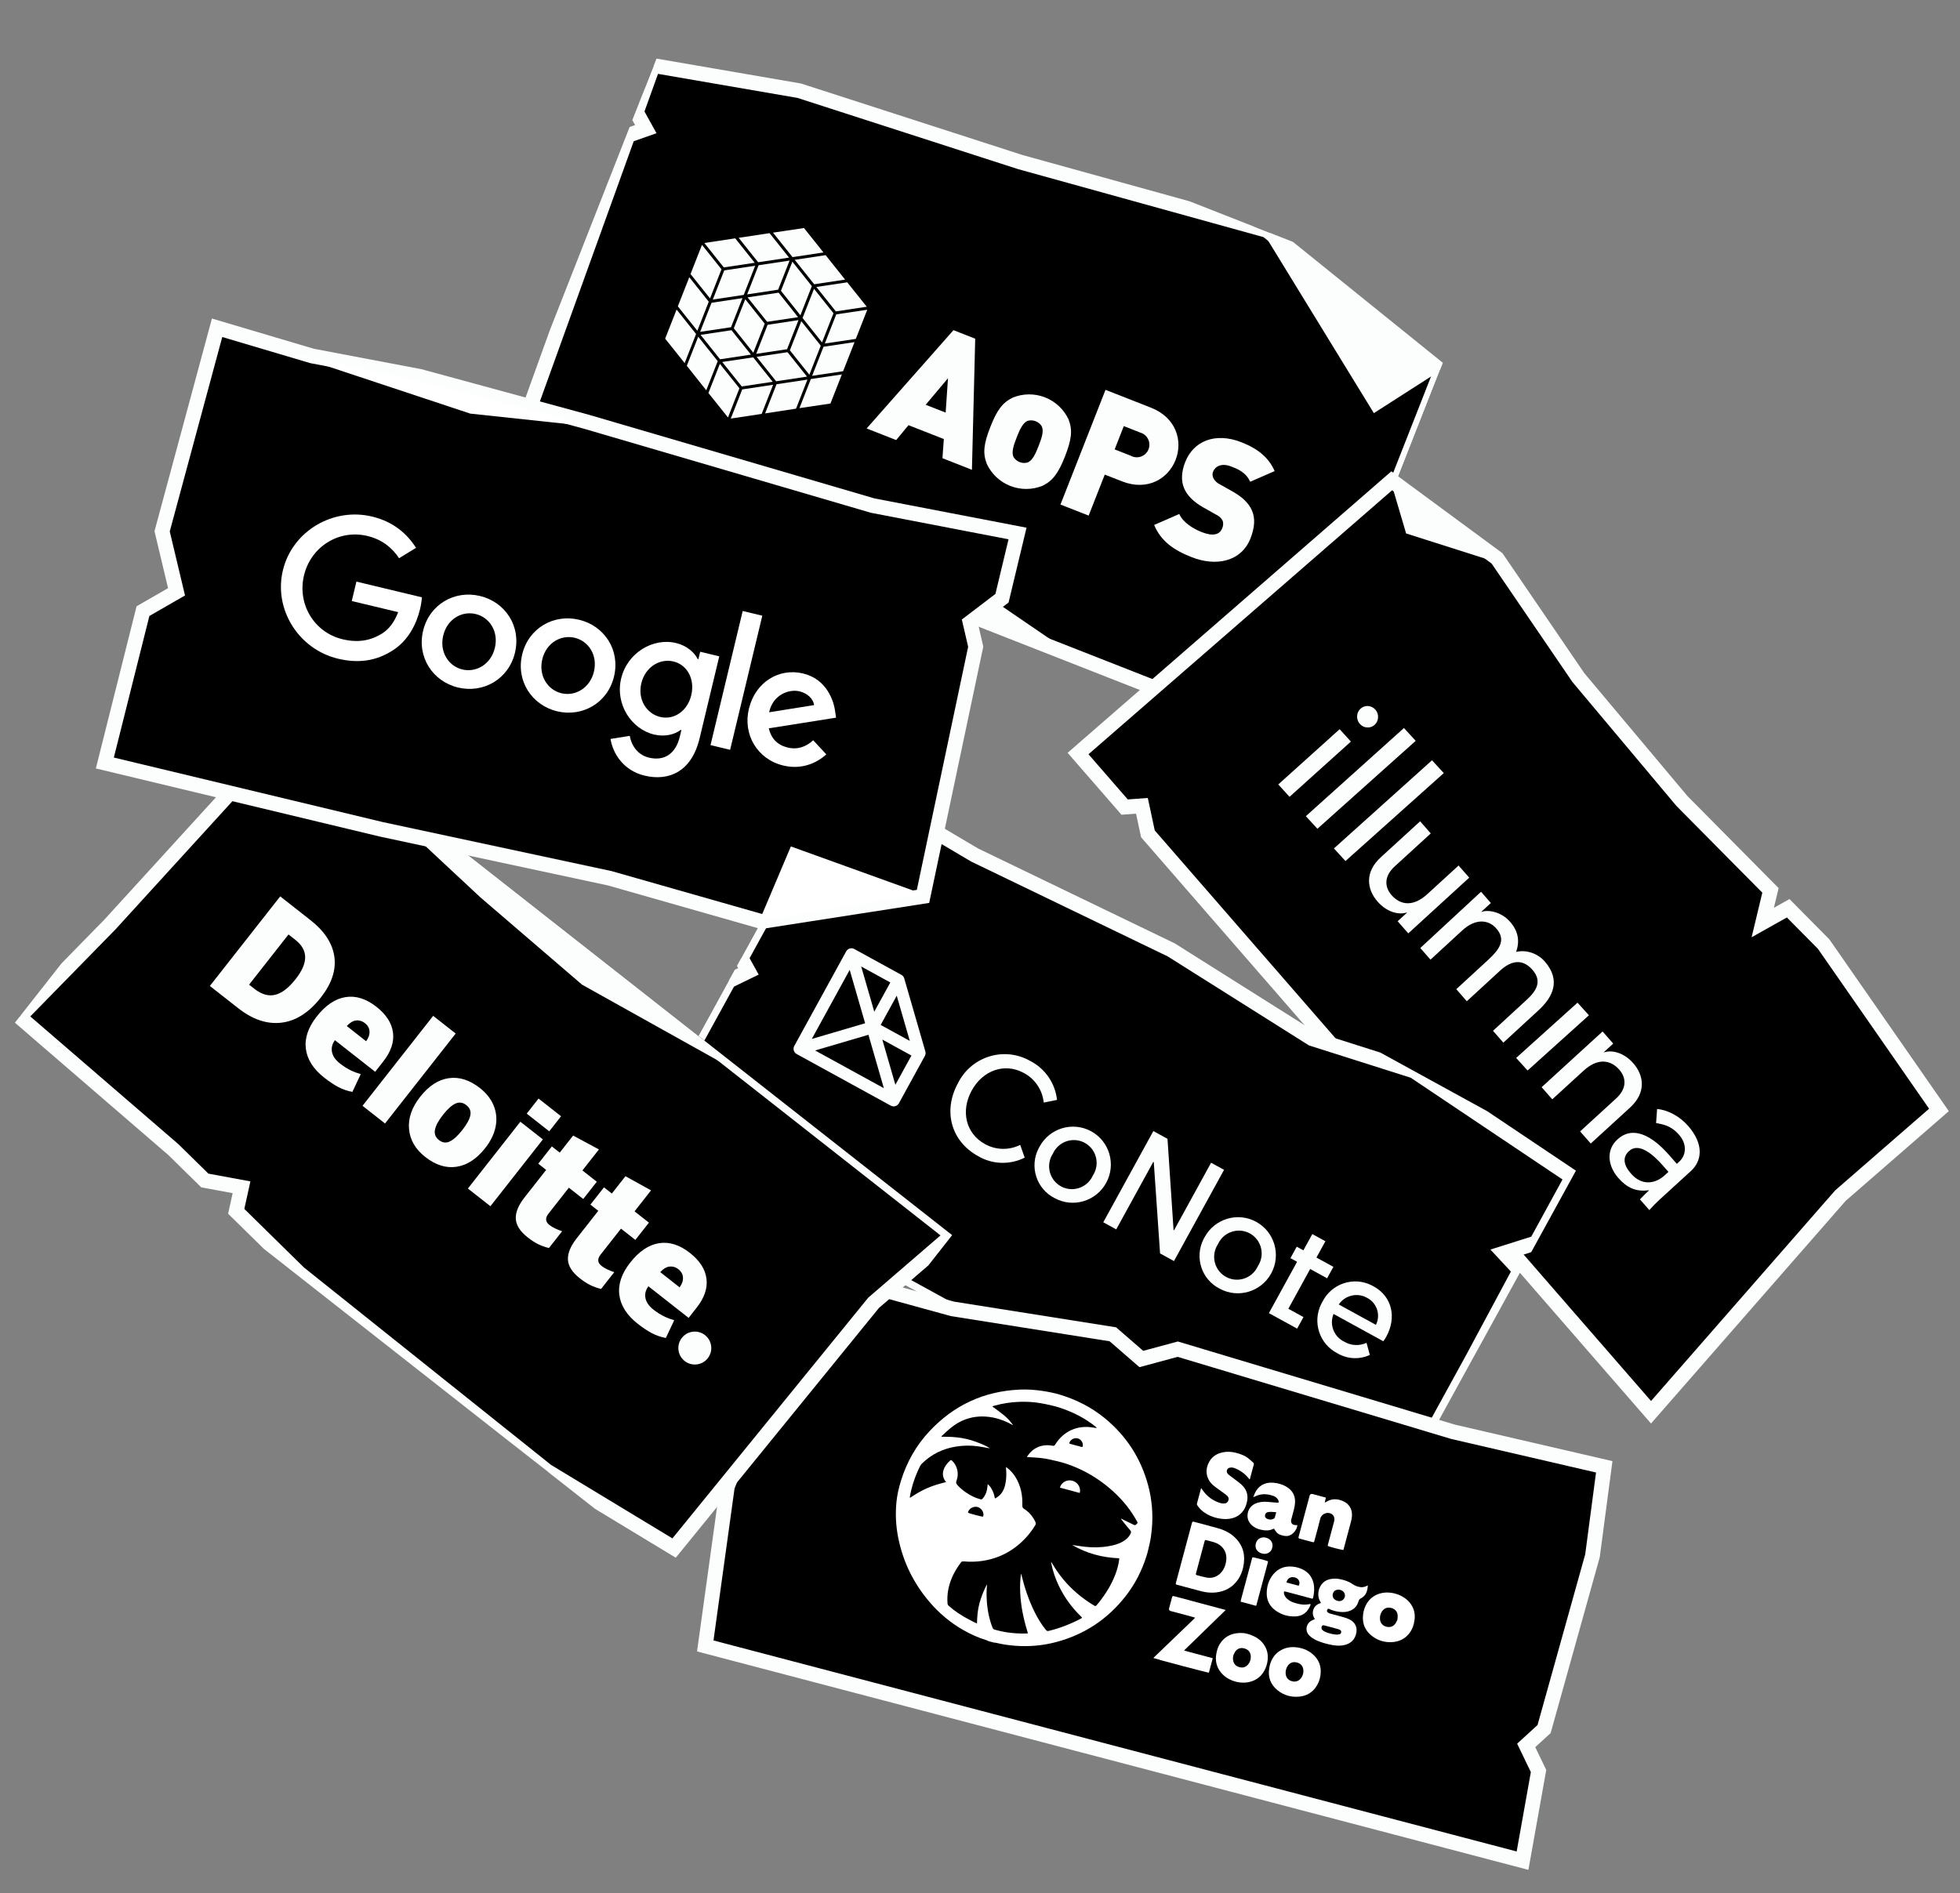 <svg width="265" height="256" viewBox="0 0 265 256" fill="none" xmlns="http://www.w3.org/2000/svg">
<rect x="0" y="0" width="265" height="256" fill="#808080" stroke="none"/>
<g clip-path="url(#clip0_6317_8286)">
<path d="M88.311 8.861L108.061 12.267L137.939 21.915L171.297 31.158L194.849 50.163L175.087 100.468L70.136 59.264L79.224 34.063L83.768 21.462L84.904 18.312L87.314 17.464L86.04 15.162L88.311 8.861Z" fill="black" stroke="#FBFEFC" stroke-width="2"/>
<path d="M194.407 50.32L170.731 31.363L185.751 55.869L194.407 50.32Z" fill="#FBFEFC"/>
<path d="M108.7 30.837L104.514 31.461L107.156 34.771L111.336 34.14L108.7 30.837Z" fill="#FBFEFC"/>
<path d="M104.048 31.529L99.872 32.161L102.504 35.463L106.683 34.835L104.048 31.529Z" fill="#FBFEFC"/>
<path d="M111.628 34.505L107.448 35.136L110.083 38.439L114.262 37.812L111.628 34.505Z" fill="#FBFEFC"/>
<path d="M114.552 38.178L110.373 38.805L113.009 42.108L117.188 41.48L114.552 38.178Z" fill="#FBFEFC"/>
<path d="M99.405 32.231L95.23 32.86L97.862 36.161L102.041 35.534L99.405 32.231Z" fill="#FBFEFC"/>
<path d="M89.932 45.797L92.568 49.099L94.112 45.165L91.477 41.862L89.932 45.797Z" fill="#FBFEFC"/>
<path d="M92.859 49.465L95.49 52.779L97.038 48.837L94.402 45.534L92.859 49.465Z" fill="#FBFEFC"/>
<path d="M91.648 41.426L94.284 44.728L95.827 40.798L93.193 37.491L91.648 41.426Z" fill="#FBFEFC"/>
<path d="M93.363 37.056L95.999 40.358L97.547 36.416L94.911 33.113L93.363 37.056Z" fill="#FBFEFC"/>
<path d="M95.781 53.145L98.425 56.451L99.972 52.509L97.329 49.203L95.781 53.145Z" fill="#FBFEFC"/>
<path d="M112.278 54.57L108.087 55.193L109.632 51.258L113.823 50.635L112.278 54.57Z" fill="#FBFEFC"/>
<path d="M107.625 55.263L103.445 55.904L104.993 51.961L109.168 51.332L107.625 55.263Z" fill="#FBFEFC"/>
<path d="M113.993 50.199L109.803 50.821L111.346 46.891L115.538 46.264L113.993 50.199Z" fill="#FBFEFC"/>
<path d="M115.709 45.83L111.518 46.452L113.066 42.51L117.257 41.887L115.709 45.83Z" fill="#FBFEFC"/>
<path d="M102.979 55.973L98.804 56.602L100.352 52.66L104.527 52.031L102.979 55.973Z" fill="#FBFEFC"/>
<path d="M100.29 52.26L104.471 51.628L101.835 48.325L97.648 48.95L100.29 52.26Z" fill="#FBFEFC"/>
<path d="M104.934 51.558L109.113 50.931L106.477 47.628L102.298 48.255L104.934 51.558Z" fill="#FBFEFC"/>
<path d="M97.353 48.584L101.532 47.956L98.897 44.654L94.722 45.283L97.353 48.584Z" fill="#FBFEFC"/>
<path d="M112.69 42.361L110.058 39.06L108.51 43.002L111.142 46.303L112.69 42.361Z" fill="#FBFEFC"/>
<path d="M109.764 38.694L107.133 35.389L105.589 39.323L108.216 42.636L109.764 38.694Z" fill="#FBFEFC"/>
<path d="M110.97 46.744L108.339 43.438L106.795 47.373L109.427 50.674L110.97 46.744Z" fill="#FBFEFC"/>
<path d="M97.923 36.565L102.102 35.937L100.554 39.88L96.376 40.507L97.923 36.565Z" fill="#FBFEFC"/>
<path d="M102.564 35.868L106.753 35.239L105.208 39.174L101.017 39.81L102.564 35.868Z" fill="#FBFEFC"/>
<path d="M96.203 40.946L100.383 40.314L98.839 44.249L94.66 44.876L96.203 40.946Z" fill="#FBFEFC"/>
<path d="M106.414 47.224L107.959 43.289L103.783 43.922L102.24 47.853L106.414 47.224Z" fill="#FBFEFC"/>
<path d="M99.215 44.397L101.851 47.7L103.394 43.77L100.76 40.463L99.215 44.397Z" fill="#FBFEFC"/>
<path d="M105.269 39.576L101.078 40.212L103.722 43.518L107.9 42.891L105.269 39.576Z" fill="#FBFEFC"/>
<path d="M127.423 61.965L127.609 59.372L122.835 57.498L121.167 59.509L117.173 57.941L128.913 44.648L131.853 45.802L131.409 63.53L127.423 61.965ZM128.172 51.148L125.154 54.736L127.856 55.797L128.172 51.148Z" fill="#FBFEFC"/>
<path d="M140.949 65.694C139.554 66.257 137.997 66.264 136.597 65.715C135.196 65.165 134.06 64.1 133.421 62.738C132.861 61.288 132.989 60.054 133.896 57.744C134.803 55.434 135.543 54.444 136.946 53.76C138.341 53.197 139.898 53.189 141.298 53.739C142.698 54.289 143.835 55.354 144.474 56.716C145.034 58.166 144.894 59.419 143.995 61.709C143.096 63.999 142.348 65.008 140.949 65.694ZM140.86 57.661C140.667 57.343 140.375 57.098 140.028 56.962C139.682 56.826 139.301 56.807 138.943 56.908C138.304 57.184 137.916 57.987 137.462 59.144C137.007 60.301 136.751 61.151 137.026 61.79C137.22 62.107 137.512 62.353 137.858 62.489C138.205 62.625 138.586 62.644 138.944 62.542C139.583 62.267 139.971 61.464 140.425 60.307C140.879 59.15 141.137 58.296 140.856 57.66L140.86 57.661Z" fill="#FBFEFC"/>
<path d="M151.698 65.093L149.368 64.179L147.191 69.726L143.379 68.229L149.469 52.718L155.614 55.13C159.049 56.479 159.947 59.644 158.945 62.195C157.943 64.747 155.137 66.444 151.698 65.093ZM154.098 58.468L151.943 57.621L150.706 60.771L152.861 61.618C153.073 61.738 153.309 61.811 153.552 61.832C153.795 61.854 154.04 61.823 154.269 61.741C154.499 61.66 154.709 61.53 154.884 61.36C155.06 61.191 155.197 60.986 155.286 60.758C155.375 60.532 155.414 60.288 155.401 60.044C155.388 59.801 155.322 59.563 155.209 59.347C155.096 59.131 154.938 58.942 154.746 58.792C154.553 58.642 154.331 58.536 154.093 58.48L154.098 58.468Z" fill="#FBFEFC"/>
<path d="M161.124 75.348C158.747 74.415 156.981 73.219 156.045 70.99L159.444 69.507C159.925 70.611 161.239 71.47 162.479 71.957C163.98 72.546 164.897 72.33 165.249 71.434C165.4 71.109 165.419 70.739 165.303 70.4C165.108 70.047 164.804 69.767 164.437 69.602L162.665 68.605C161.372 67.868 160.505 67.002 160.089 66.011C159.673 65.02 159.725 63.806 160.246 62.479C161.358 59.646 164.306 58.416 167.836 59.802C170.059 60.675 171.529 61.855 172.339 63.705L169.029 65.149C168.434 63.787 167.122 63.344 166.448 63.08C165.121 62.559 164.276 63.105 164.01 63.782C163.907 64.054 163.915 64.355 164.033 64.619C164.221 65.004 164.536 65.313 164.924 65.495L166.695 66.492C168.012 67.238 168.824 68.059 169.242 68.974C169.759 70.091 169.629 71.389 169.065 72.827C167.788 75.985 164.393 76.632 161.124 75.348Z" fill="#FBFEFC"/>
<path d="M125.293 75.024L71.142 59.287L143.521 87.483L125.293 75.024Z" fill="#FBFEFC"/>
</g>
<path d="M188.167 65.017L202.403 75.507L213.402 91.628L227.402 108.316L236.98 117.988L239.374 120.406L238.332 124.752L241.769 122.825L246.558 127.661L262.155 150.095L248.836 161.679L223.225 190.978L196.144 159.838L170.95 130.869L158.354 116.384L155.204 112.763L154.392 108.969L152.055 109.141L145.757 101.899L188.167 65.017Z" fill="black" stroke="#FBFEFC" stroke-width="2"/>
<path d="M190.112 72.139L188.244 65.805L202.327 76.028L190.112 72.139Z" fill="#FBFEFC"/>
<path d="M181.126 98.608L182.646 100.284L174.349 107.755L172.829 106.08L181.126 98.608Z" fill="#FBFEFC"/>
<path d="M189.819 98.45L191.41 100.182L178.12 112.075L176.555 110.372L189.819 98.45Z" fill="#FBFEFC"/>
<path d="M193.614 102.813L195.205 104.545L181.915 116.438L180.35 114.735L193.614 102.813Z" fill="#FBFEFC"/>
<path d="M190.382 126.192L188.967 124.58L190.231 123.425L190.207 123.397C188.979 123.782 187.414 123.243 186.264 121.932C184.801 120.266 184.478 117.951 186.69 115.929L192.007 111.065L193.446 112.704L188.576 117.158C187.022 118.579 187.258 120.037 188.145 121.048C189.344 122.414 191.073 122.654 192.969 120.921L197.207 117.045L198.645 118.684L190.406 126.219L190.382 126.192Z" fill="#FBFEFC"/>
<path d="M200.242 120.592L201.571 122.113L200.286 123.296L200.31 123.323C200.95 123.027 202.849 123.142 204.178 124.664C205.27 125.913 205.505 127.265 204.983 128.726C206.478 128.379 207.975 129.01 208.854 130.015C211.132 132.623 209.868 134.914 208.032 136.604L203.259 140.998L201.859 139.395L206.422 135.195C207.681 134.036 208.572 132.726 207.195 131.15C205.818 129.574 204.273 129.918 202.805 131.27L198.32 135.399L196.896 133.769L201.197 129.809C202.744 128.385 203.659 127.102 202.306 125.554C201.285 124.386 199.544 124.126 197.682 125.84L193.407 129.775L192.03 128.2L200.242 120.592Z" fill="#FBFEFC"/>
<path d="M213.287 135.592L214.83 137.294L206.534 144.767L204.99 143.064L213.287 135.592Z" fill="#FBFEFC"/>
<path d="M216.699 139.513L218.113 141.125L216.85 142.28L216.874 142.308C218.102 141.923 219.667 142.462 220.817 143.773C222.28 145.439 222.603 147.754 220.391 149.776L215.074 154.639L213.635 153L218.505 148.546C220.059 147.126 219.823 145.667 218.936 144.657C217.737 143.291 216.008 143.051 214.112 144.784L209.874 148.66L208.435 147.021L216.675 139.486L216.699 139.513Z" fill="#FBFEFC"/>
<path d="M225.579 158.472L225.052 158.953C223.946 159.964 222.104 160.515 220.521 158.711C219.537 157.591 219.308 156.519 220.256 155.653C221.572 154.449 223.491 156.094 224.835 157.625L225.579 158.472ZM223.91 151.868C224.886 152.06 225.914 152.204 226.994 153.434C228.218 154.828 227.898 156.302 227.056 157.072L226.714 157.385L225.658 156.183C223.378 153.586 220.793 152.156 218.687 154.082C217.081 155.55 217.412 157.711 218.803 159.296C219.955 160.608 221.19 161.203 222.917 160.954L222.941 160.982C222.52 161.367 222.123 161.779 221.725 162.192L222.997 163.64C223.397 163.177 223.847 162.716 224.426 162.186L228.639 158.335C230.061 157.035 230.465 154.793 228.234 152.251C227.178 151.048 225.655 150.125 224.047 149.969L223.91 151.868Z" fill="#FBFEFC"/>
<path d="M185.956 95.963C185.431 95.363 184.527 95.306 183.948 95.836C183.37 96.366 183.326 97.29 183.852 97.89C184.378 98.49 185.281 98.547 185.86 98.017C186.438 97.487 186.482 96.563 185.956 95.963Z" fill="#FBFEFC"/>
<g clip-path="url(#clip1_6317_8286)">
<path d="M113.725 104.941L131.771 115.623L158.36 128.456L177.4 140.457L191.18 144.834L212.572 159.179L207.719 168.064L203.318 169.454L205.498 171.798L199.054 183.816L185.536 208.453L86.688 154.215L93.447 141.896L96.827 135.737L98.517 132.658L101.191 131.356L100.207 129.578L113.725 104.941Z" fill="black" stroke="#FBFEFC" stroke-width="2"/>
<path d="M164.084 191.826L130.204 177.564L185.711 207.967L164.084 191.826Z" fill="#FBFEFC"/>
<path d="M141.117 149.101C140.942 147.399 139.936 145.901 138.433 145.101C135.863 143.69 132.901 144.701 131.377 147.478C129.853 150.256 130.592 153.296 133.162 154.707C134.632 155.535 136.42 155.578 137.934 154.822L138.544 156.547C136.546 157.551 134.182 157.477 132.26 156.352C128.544 154.313 127.48 150.197 129.52 146.479C131.245 142.995 135.455 141.561 138.924 143.276C139.056 143.344 139.189 143.414 139.318 143.488C141.318 144.521 142.669 146.491 142.912 148.738L141.117 149.101Z" fill="#FBFEFC"/>
<path d="M140.563 155.043C141.927 152.548 145.047 151.625 147.531 152.983C150.014 154.341 150.923 157.465 149.559 159.96C148.194 162.457 145.075 163.378 142.59 162.022L142.575 162.014C140.132 160.769 139.164 157.772 140.413 155.317C140.459 155.224 140.51 155.132 140.563 155.043ZM147.756 158.971C148.699 157.539 148.307 155.615 146.88 154.678C145.456 153.739 143.537 154.14 142.593 155.574C142.504 155.711 142.424 155.856 142.356 156.007C141.415 157.44 141.806 159.364 143.233 160.301C144.658 161.24 146.576 160.839 147.517 159.406C147.61 159.268 147.69 159.123 147.756 158.971Z" fill="#FBFEFC"/>
<path d="M156.846 169.502L155.995 157.157L155.929 157.121L150.92 166.25L149.168 165.289L155.937 152.952L157.851 154.003L158.67 166.33L158.736 166.366L163.745 157.237L165.495 158.197L158.726 170.534L156.846 169.502Z" fill="#FBFEFC"/>
<path d="M162.876 167.288C164.239 164.791 167.359 163.868 169.842 165.226C172.326 166.584 173.235 169.708 171.871 172.203C170.508 174.701 167.389 175.623 164.904 174.267L164.887 174.257C162.444 173.013 161.476 170.015 162.727 167.561C162.772 167.468 162.823 167.376 162.876 167.288ZM170.071 171.216C171.012 169.783 170.621 167.86 169.196 166.923C167.769 165.984 165.85 166.384 164.909 167.819C164.819 167.956 164.739 168.101 164.671 168.253C163.73 169.685 164.121 171.609 165.547 172.545C166.973 173.485 168.892 173.084 169.833 171.651C169.923 171.512 170.003 171.367 170.071 171.216Z" fill="#FBFEFC"/>
<path d="M175.372 170.633L174.473 170.139L175.324 168.589L176.223 169.082L177.43 166.883L179.199 167.854L177.989 170.058L180.281 171.316L179.432 172.863L177.14 171.605L174.189 176.985L176.235 178.108L175.378 179.67L171.56 177.575L175.371 170.63L175.372 170.633Z" fill="#FBFEFC"/>
<path d="M180.831 183.007C178.383 181.769 177.404 178.771 178.65 176.309C178.699 176.215 178.749 176.12 178.804 176.028C180.033 173.579 183.007 172.585 185.444 173.81C185.547 173.859 185.647 173.913 185.744 173.974C188.216 175.33 188.856 178.163 187.429 180.763C187.313 180.979 187.178 181.184 187.029 181.377L180.3 177.685C179.715 179.117 180.339 180.751 181.723 181.422C182.642 181.981 183.78 182.043 184.759 181.59L185.209 183.227C183.799 183.88 182.162 183.798 180.831 183.007ZM181.004 176.401L186.033 179.161C186.695 177.825 186.173 176.207 184.859 175.519C183.547 174.757 181.865 175.141 181.006 176.402L181.004 176.401Z" fill="#FBFEFC"/>
<path d="M121.33 149.44C121.35 149.422 121.37 149.404 121.389 149.382C121.409 149.364 121.427 149.349 121.446 149.328C121.476 149.29 121.505 149.252 121.527 149.208L125.048 142.79C125.073 142.749 125.09 142.705 125.105 142.659L125.108 142.653C125.119 142.611 125.13 142.565 125.134 142.521C125.136 142.504 125.136 142.49 125.138 142.479C125.142 142.444 125.142 142.408 125.142 142.373C125.141 142.357 125.141 142.343 125.138 142.331C125.135 142.283 125.126 142.237 125.113 142.188L122.256 132.307C122.243 132.26 122.223 132.215 122.203 132.172C122.195 132.158 122.186 132.148 122.183 132.137C122.166 132.105 122.145 132.077 122.124 132.048C122.115 132.036 122.106 132.026 122.098 132.014C122.068 131.98 122.035 131.946 122.002 131.917C121.965 131.885 121.926 131.859 121.885 131.836L115.493 128.329C115.45 128.305 115.406 128.286 115.361 128.274C115.336 128.262 115.309 128.257 115.284 128.254C115.259 128.247 115.233 128.24 115.207 128.238C115.175 128.233 115.145 128.236 115.115 128.236C115.094 128.235 115.072 128.235 115.048 128.237C114.943 128.245 114.838 128.276 114.742 128.326C114.724 128.336 114.706 128.351 114.687 128.36C114.666 128.37 114.635 128.392 114.609 128.412C114.59 128.429 114.571 128.45 114.553 128.47C114.532 128.485 114.514 128.505 114.496 128.524C114.466 128.562 114.437 128.6 114.414 128.642L107.387 141.449C107.364 141.491 107.344 141.536 107.329 141.582C107.322 141.607 107.317 141.634 107.313 141.659C107.31 141.684 107.3 141.71 107.297 141.738C107.294 141.766 107.296 141.801 107.295 141.83C107.295 141.862 107.292 141.873 107.294 141.896C107.304 142.002 107.335 142.107 107.383 142.202C107.394 142.223 107.409 142.241 107.42 142.259C107.435 142.287 107.453 142.312 107.472 142.334C107.492 142.357 107.513 142.376 107.533 142.397C107.548 142.415 107.566 142.432 107.584 142.447C107.624 142.482 107.668 142.513 107.714 142.538L120.433 149.517C120.48 149.543 120.53 149.563 120.58 149.578C120.603 149.591 120.628 149.59 120.652 149.595C120.676 149.601 120.706 149.608 120.736 149.612C120.765 149.616 120.794 149.612 120.828 149.614C120.851 149.616 120.873 149.616 120.896 149.614C121.003 149.604 121.108 149.573 121.201 149.524C121.221 149.513 121.238 149.5 121.26 149.488C121.285 149.474 121.308 149.458 121.33 149.44ZM114.883 131.157L116.968 138.375L109.759 140.495L114.883 131.157ZM121.242 134.646L123.008 140.761L119.072 138.601L121.242 134.646ZM118.206 136.815L116.438 130.699L120.375 132.858L118.205 136.813L118.206 136.815ZM117.416 139.935L119.5 147.154L110.207 142.055L117.416 139.935ZM119.293 140.58L123.229 142.74L121.059 146.695L119.293 140.58Z" fill="#FBFEFC"/>
</g>
<path d="M216.9 198.358L196.471 193.624L159.235 182.448L154.313 183.778L150.462 180.436L128.782 176.999L108.515 171.428L106.235 181.37L103 189.246L98.339 201.032L95.355 222.581L205.853 251.617L208.018 239.494L206.349 236.033L208.767 233.818L215.309 210.387L216.9 198.358Z" fill="black" stroke="#FBFEFC" stroke-width="2"/>
<path d="M111.14 181.956L101.793 193.894L109.183 171.63L111.14 181.956Z" fill="#FBFEFC"/>
<g clip-path="url(#clip2_6317_8286)">
<path d="M133.626 221.924C133.553 221.887 133.483 221.837 133.406 221.814C132.27 221.472 131.198 220.985 130.173 220.393C128.467 219.408 126.979 218.158 125.7 216.665C123.528 214.13 122.101 211.228 121.445 207.955C121.122 206.341 121.041 204.714 121.208 203.076C121.305 202.127 121.52 201.201 121.799 200.291C122.575 197.757 123.846 195.498 125.654 193.561C128.94 190.04 132.998 188.141 137.827 187.917C138.864 187.868 139.896 187.935 140.923 188.09C141.715 188.21 142.501 188.361 143.268 188.59C145.52 189.263 147.58 190.308 149.398 191.804C152.307 194.199 154.254 197.218 155.231 200.853C155.749 202.782 155.913 204.743 155.735 206.732C155.675 207.406 155.592 208.077 155.436 208.736C155.306 209.284 155.195 209.838 155.027 210.374C154.405 212.365 153.475 214.203 152.187 215.849C149.751 218.965 146.619 221.041 142.79 222.057C140.979 222.537 139.134 222.696 137.264 222.556C136.397 222.491 135.539 222.368 134.693 222.163C134.591 222.138 134.483 222.138 134.377 222.126L133.626 221.925L133.626 221.924ZM128.587 197.43C128.836 197.593 129.101 197.934 129.26 198.289C129.549 198.933 129.561 199.59 129.319 200.245C129.235 200.471 129.28 200.633 129.43 200.804C129.769 201.19 130.157 201.519 130.58 201.808C131.187 202.224 131.83 202.563 132.55 202.745C132.664 202.774 132.752 202.773 132.837 202.678C133.154 202.323 133.359 201.912 133.446 201.447C133.492 201.205 133.509 200.957 133.541 200.691C133.737 200.864 133.898 201.047 134.019 201.258C134.139 201.468 134.251 201.687 134.334 201.914C134.416 202.139 134.456 202.378 134.517 202.622C134.567 202.609 134.609 202.609 134.636 202.59C134.821 202.457 135.021 202.338 135.181 202.18C135.693 201.674 135.886 201.017 135.989 200.332C136.077 199.752 136.075 199.166 136.02 198.581C136.015 198.525 136.021 198.469 136.022 198.395C136.078 198.428 136.114 198.443 136.143 198.466C136.589 198.819 136.975 199.227 137.277 199.71C138.022 200.902 138.274 202.215 138.223 203.598C138.216 203.806 138.273 203.925 138.452 204.038C139.14 204.472 139.642 205.073 139.989 205.809C140.069 205.979 140.058 206.113 139.961 206.272C139.54 206.965 139.048 207.601 138.48 208.178C136.875 209.807 134.946 210.799 132.671 211.101C131.891 211.205 131.107 211.222 130.324 211.146C130.14 211.128 129.993 211.155 129.899 211.328C129.884 211.354 129.861 211.375 129.843 211.4C129.031 212.504 128.43 213.702 128.191 215.066C128.088 215.654 128.064 216.243 128.11 216.837C128.12 216.976 128.173 217.08 128.283 217.167C128.475 217.318 128.654 217.483 128.846 217.634C129.707 218.309 130.655 218.843 131.632 219.328C131.766 219.394 131.901 219.457 132.089 219.547C132.117 218.599 132.186 217.701 132.422 216.826C132.66 215.945 133.002 215.107 133.422 214.283C133.438 214.317 133.451 214.33 133.45 214.342C133.378 215.001 133.375 215.662 133.411 216.323C133.48 217.623 133.72 218.889 134.191 220.108C134.248 220.256 134.33 220.34 134.489 220.382C135.057 220.53 135.626 220.666 136.209 220.749C137.048 220.869 137.89 220.922 138.736 220.899C138.808 220.897 138.88 220.887 138.98 220.878C138.945 220.753 138.921 220.66 138.892 220.567C138.367 218.866 138.014 217.133 137.936 215.351C137.898 214.495 137.924 213.642 138.048 212.791C138.075 212.847 138.088 212.905 138.102 212.963C138.522 214.692 139.083 216.372 139.871 217.971C140.301 218.842 140.802 219.667 141.418 220.421C141.524 220.55 141.626 220.586 141.791 220.547C143.304 220.183 144.739 219.617 146.116 218.898C146.181 218.865 146.238 218.819 146.293 218.782C146.28 218.743 146.279 218.726 146.27 218.715C146.235 218.675 146.199 218.635 146.161 218.599C144.913 217.396 143.911 216.015 143.161 214.454C142.688 213.468 142.332 212.442 142.128 211.365C142.119 211.314 142.12 211.261 142.116 211.209C142.301 211.467 142.446 211.735 142.608 211.992C143.547 213.482 144.722 214.762 146.1 215.858C146.667 216.309 147.264 216.718 147.886 217.09C148.122 217.232 148.124 217.232 148.312 217.014C148.407 216.904 148.501 216.794 148.591 216.681C149.501 215.53 150.271 214.298 150.797 212.92C151.049 212.263 151.229 211.591 151.32 210.894C151.327 210.839 151.309 210.78 151.302 210.724C149.036 210.635 146.928 210.072 144.955 208.927C145.551 209.012 146.112 209.103 146.676 209.168C147.756 209.292 148.834 209.276 149.907 209.087C150.548 208.975 151.176 208.821 151.75 208.5C152.225 208.234 152.621 207.891 152.862 207.39C152.943 207.223 152.945 207.094 152.809 206.939C152.439 206.513 152.091 206.069 151.735 205.632C151.674 205.557 151.621 205.477 151.55 205.378C151.603 205.389 151.627 205.389 151.646 205.398C152.166 205.651 152.686 205.905 153.205 206.16C153.464 206.288 153.497 206.283 153.696 206.074C153.827 205.936 153.836 205.924 153.741 205.758C153.531 205.395 153.327 205.028 153.095 204.68C152.088 203.161 150.838 201.866 149.4 200.75C147.803 199.511 146.048 198.56 144.129 197.929C143.4 197.689 142.642 197.53 141.892 197.359C141.096 197.177 140.283 197.115 139.469 197.073C139.266 197.063 139.064 197.051 138.845 197.039C138.879 196.974 138.896 196.932 138.921 196.895C139.638 195.823 140.811 195.256 142.208 195.489C142.54 195.544 142.536 195.552 142.714 195.272C143.792 193.584 145.61 192.687 147.743 193.04C147.911 193.068 148.079 193.089 148.247 193.113C148.255 193.098 148.262 193.083 148.269 193.069C148.224 193.023 148.183 192.974 148.134 192.934C146.665 191.744 145.001 190.921 143.212 190.339C142.829 190.214 142.436 190.114 142.043 190.024C141.591 189.92 141.135 189.83 140.677 189.75C139.744 189.585 138.802 189.539 137.856 189.568C136.685 189.603 135.536 189.78 134.411 190.105C134.33 190.128 134.226 190.122 134.185 190.209C134.691 190.588 135.201 190.946 135.684 191.337C136.174 191.732 136.601 192.192 136.962 192.711C136.925 192.712 136.897 192.701 136.873 192.687C136.331 192.37 135.756 192.128 135.163 191.93C134.561 191.728 133.939 191.613 133.306 191.567C132.036 191.475 130.834 191.717 129.708 192.316C128.816 192.791 128.087 193.473 127.36 194.157C127.33 194.186 127.314 194.228 127.274 194.29C127.755 194.298 128.209 194.288 128.66 194.315C129.115 194.343 129.572 194.385 130.021 194.462C130.479 194.54 130.934 194.646 131.378 194.78C131.815 194.911 132.237 195.09 132.664 195.253C133.106 195.422 133.709 195.743 133.831 195.858C133.329 195.771 132.806 195.666 132.279 195.591C131.269 195.447 130.259 195.459 129.252 195.62C127.483 195.903 125.946 196.652 124.663 197.905C124.562 198.004 124.469 198.122 124.406 198.248C124.094 198.866 123.828 199.502 123.599 200.156C123.344 200.884 123.157 201.627 123.019 202.384C123.01 202.43 123.025 202.481 123.032 202.555C123.426 202.305 123.789 202.056 124.171 201.84C124.555 201.623 124.95 201.421 125.354 201.245C125.759 201.068 126.175 200.916 126.596 200.781C127.012 200.648 127.439 200.549 127.927 200.418C127.849 200.323 127.789 200.262 127.745 200.192C127.472 199.752 127.412 199.275 127.57 198.789C127.736 198.279 128.059 197.864 128.461 197.513C128.5 197.479 128.548 197.456 128.587 197.431L128.587 197.43ZM132.924 205.095C133.024 204.727 132.938 204.397 132.681 204.117C132.368 203.775 131.976 203.679 131.54 203.83C131.191 203.95 130.956 204.189 130.872 204.555C131.061 204.673 132.711 205.109 132.924 205.096L132.924 205.095ZM145.455 195.458L145.455 195.459C145.697 195.524 145.938 195.592 146.181 195.653C146.365 195.699 146.391 195.676 146.407 195.486C146.441 195.047 146.137 194.622 145.71 194.512C145.277 194.4 144.785 194.636 144.609 195.038C144.553 195.166 144.57 195.217 144.707 195.257C144.955 195.329 145.205 195.392 145.455 195.458Z" fill="white"/>
<path d="M160.073 209.99C160.423 208.682 160.773 207.373 161.123 206.065C161.209 205.742 161.222 205.735 161.549 205.822C162.543 206.087 163.539 206.348 164.532 206.622C165.339 206.844 166.102 207.162 166.747 207.715C167.882 208.688 168.359 209.918 168.176 211.397C168.077 212.201 167.83 212.956 167.365 213.626C166.648 214.658 165.643 215.207 164.401 215.346C163.734 215.42 163.076 215.354 162.431 215.187C161.353 214.908 160.279 214.614 159.203 214.326C159.159 214.314 159.115 214.301 159.071 214.29C158.978 214.265 158.952 214.203 158.973 214.116C158.99 214.042 159.009 213.968 159.028 213.894C159.377 212.593 159.725 211.292 160.073 209.99L160.073 209.99ZM162.285 210.584L162.285 210.585C162.095 211.297 161.903 212.009 161.714 212.722C161.657 212.938 161.675 212.973 161.892 213.029C162.312 213.138 162.73 213.259 163.156 213.335C163.853 213.458 164.474 213.268 164.982 212.776C165.459 212.315 165.692 211.733 165.783 211.08C165.974 209.719 165.132 208.855 164.139 208.555C163.818 208.458 163.493 208.377 163.169 208.29C162.929 208.227 162.919 208.234 162.851 208.47C162.84 208.506 162.831 208.543 162.821 208.579C162.642 209.248 162.463 209.916 162.285 210.584Z" fill="white"/>
<path d="M184.937 214.397C184.889 215.16 184.697 215.8 183.986 216.151C183.812 216.237 183.73 216.356 183.678 216.54C183.469 217.277 182.974 217.729 182.235 217.918C181.8 218.029 181.363 218.013 180.921 217.946C180.495 217.881 180.09 217.758 179.701 217.576C179.597 217.527 179.527 217.559 179.468 217.646C179.382 217.773 179.39 217.936 179.515 218.038C179.6 218.108 179.707 218.163 179.814 218.193C180.445 218.37 181.081 218.531 181.712 218.712C181.966 218.785 182.219 218.879 182.457 218.995C183.116 219.318 183.614 219.987 183.343 220.976C183.134 221.739 182.646 222.223 181.883 222.43C181.336 222.578 180.78 222.568 180.229 222.474C179.817 222.404 179.406 222.313 179.005 222.193C178.451 222.027 177.904 221.834 177.423 221.498C177.28 221.398 177.143 221.286 177.02 221.163C176.373 220.517 176.595 219.463 177.457 219.09C177.553 219.049 177.65 219.012 177.774 218.962C177.514 218.54 177.41 218.113 177.582 217.646C177.754 217.176 178.107 216.916 178.596 216.774C178.555 216.687 178.53 216.618 178.493 216.557C177.889 215.565 178.361 213.795 179.914 213.529C180.31 213.461 180.706 213.459 181.095 213.533C181.719 213.652 182.321 213.837 182.854 214.206C183.196 214.443 183.576 214.594 183.996 214.632C184.239 214.653 184.466 214.604 184.686 214.509C184.76 214.477 184.833 214.443 184.937 214.397ZM180.005 220.059L180.006 220.056C179.69 219.972 179.373 219.888 179.057 219.803C178.837 219.743 178.708 219.824 178.676 220.05C178.655 220.201 178.689 220.344 178.811 220.442C178.916 220.527 179.031 220.606 179.154 220.662C179.615 220.87 180.104 220.986 180.605 221.043C180.767 221.061 180.94 221.039 181.099 221.001C181.24 220.967 181.327 220.851 181.337 220.699C181.347 220.552 181.269 220.452 181.144 220.391C181.069 220.354 180.99 220.325 180.91 220.303C180.609 220.22 180.307 220.14 180.005 220.059ZM180.842 216.484C180.863 216.489 180.907 216.502 180.952 216.508C181.336 216.563 181.668 216.365 181.803 216.004C181.918 215.692 181.798 215.336 181.509 215.141C181.298 214.998 181.065 214.941 180.814 214.979C180.516 215.024 180.31 215.187 180.218 215.477C180.072 215.938 180.318 216.346 180.842 216.484Z" fill="white"/>
<path d="M162.398 201.224C162.472 201.327 162.516 201.386 162.557 201.448C163.07 202.206 163.747 202.769 164.594 203.116C164.88 203.233 165.181 203.335 165.502 203.32C165.809 203.306 165.995 203.165 166.083 202.894C166.153 202.68 166.121 202.486 165.963 202.324C165.874 202.232 165.776 202.145 165.672 202.069C165.225 201.739 164.775 201.413 164.324 201.088C163.916 200.794 163.57 200.445 163.358 199.982C163.056 199.323 163.062 198.655 163.336 197.991C163.757 196.973 164.568 196.484 165.626 196.351C166.114 196.289 166.595 196.335 167.074 196.456C167.647 196.6 168.202 196.789 168.682 197.138C168.952 197.334 169.191 197.571 169.442 197.791C169.524 197.863 169.545 197.948 169.515 198.058C169.338 198.704 169.167 199.351 168.993 199.998C168.988 200.017 168.971 200.033 168.951 200.066C168.91 200.019 168.875 199.983 168.844 199.943C168.333 199.293 167.684 198.829 166.915 198.531C166.713 198.452 166.5 198.433 166.286 198.469C165.882 198.539 165.758 198.992 165.969 199.262C166.039 199.35 166.123 199.431 166.213 199.499C166.662 199.84 167.121 200.167 167.562 200.517C167.782 200.691 167.992 200.885 168.167 201.102C168.633 201.677 168.754 202.342 168.602 203.058C168.517 203.462 168.39 203.85 168.158 204.199C167.669 204.935 166.966 205.305 166.102 205.401C165.614 205.455 165.133 205.403 164.651 205.305C163.968 205.166 163.345 204.901 162.781 204.497C162.438 204.251 162.143 203.954 161.908 203.602C161.853 203.519 161.803 203.439 161.834 203.328C162.02 202.645 162.201 201.962 162.399 201.223L162.398 201.224Z" fill="white"/>
<path d="M163.968 224.242L163.444 226.198C163.262 226.201 156.31 224.36 155.937 224.21C156.013 224.134 156.079 224.066 156.148 224C157.882 222.335 159.617 220.669 161.351 219.003C161.421 218.936 161.483 218.864 161.581 218.759C161.459 218.72 161.377 218.691 161.294 218.668C160.292 218.4 159.29 218.132 158.288 217.864C158.089 217.811 158.016 217.681 158.071 217.476C158.19 217.027 158.31 216.579 158.43 216.13C158.519 215.803 158.531 215.795 158.852 215.881C159.846 216.146 160.841 216.413 161.835 216.679C163.036 217 164.237 217.321 165.438 217.642L165.72 217.718C164.758 218.654 163.832 219.553 162.908 220.453C161.984 221.352 161.055 222.248 160.095 223.191C160.391 223.297 160.642 223.349 160.888 223.417C161.145 223.489 161.403 223.556 161.661 223.625L163.186 224.033C163.436 224.099 163.685 224.166 163.967 224.242L163.968 224.242Z" fill="white"/>
<path d="M168.601 220.93C169.581 221.198 170.284 221.602 170.802 222.283C171.317 222.959 171.49 223.725 171.383 224.564C171.318 225.077 171.16 225.555 170.901 226.001C170.502 226.69 169.918 227.152 169.158 227.389C167.768 227.822 166.041 227.323 165.107 226.207C164.477 225.454 164.276 224.581 164.454 223.622C164.539 223.163 164.671 222.719 164.92 222.319C165.514 221.367 166.391 220.897 167.5 220.833C167.928 220.808 168.351 220.855 168.601 220.93L168.601 220.93ZM166.757 223.838C166.701 224.085 166.68 224.325 166.732 224.568C166.828 225.027 167.1 225.319 167.558 225.445C168.024 225.573 168.42 225.467 168.733 225.103C169.012 224.779 169.131 224.394 169.11 223.965C169.09 223.553 168.883 223.092 168.247 222.916C167.685 222.76 167.249 222.977 166.991 223.375C166.898 223.519 166.834 223.683 166.757 223.838L166.757 223.838Z" fill="white"/>
<path d="M191.148 219.608C191.034 220.083 190.828 220.512 190.526 220.893C189.932 221.643 189.138 222.014 188.194 222.065C187.293 222.114 186.453 221.895 185.706 221.385C184.63 220.651 184.141 219.635 184.294 218.33C184.355 217.81 184.514 217.322 184.78 216.871C185.19 216.177 185.789 215.724 186.559 215.495C187.919 215.091 189.634 215.594 190.557 216.672C191.115 217.324 191.348 218.084 191.265 218.936C191.243 219.162 191.188 219.384 191.149 219.608L191.148 219.608ZM188.939 219.031C188.951 218.833 188.984 218.644 188.971 218.457C188.934 217.915 188.609 217.582 188.123 217.447C187.596 217.301 187.152 217.474 186.86 217.897C186.641 218.214 186.551 218.571 186.579 218.955C186.615 219.449 186.917 219.828 187.374 219.96C187.915 220.116 188.363 219.982 188.666 219.551C188.777 219.393 188.849 219.206 188.939 219.031Z" fill="white"/>
<path d="M171.69 225.176C171.926 224.281 172.414 223.575 173.24 223.127C173.832 222.806 174.475 222.697 175.141 222.754C175.978 222.825 176.751 223.089 177.407 223.629C178.328 224.389 178.698 225.364 178.531 226.549C178.445 227.166 178.227 227.726 177.858 228.222C177.331 228.931 176.607 229.328 175.734 229.426C174.636 229.549 173.625 229.286 172.757 228.593C171.765 227.801 171.391 226.761 171.619 225.511C171.639 225.399 171.666 225.288 171.69 225.177L171.69 225.176ZM174.679 227.348C175.239 227.524 175.736 227.233 175.974 226.835C176.134 226.568 176.228 226.284 176.226 225.972C176.222 225.365 175.921 224.97 175.351 224.817C174.728 224.65 174.28 224.942 174.037 225.38C173.921 225.59 173.854 225.816 173.828 226.049C173.755 226.703 174.11 227.223 174.679 227.348Z" fill="white"/>
<path d="M175.403 206.238C175.385 206.815 174.835 207.503 174.278 207.665C173.866 207.785 173.478 207.683 173.093 207.547C172.763 207.431 172.602 207.271 172.244 206.717C172.204 206.729 172.159 206.736 172.12 206.756C171.671 206.982 171.198 207.003 170.717 206.911C170.281 206.828 169.855 206.715 169.487 206.446C168.962 206.062 168.639 205.564 168.67 204.9C168.709 204.058 169.233 203.474 169.974 203.236C170.423 203.092 170.885 203.061 171.351 203.096C171.791 203.128 172.231 203.17 172.67 203.206C172.73 203.211 172.79 203.204 172.858 203.203C172.926 203.024 172.847 202.883 172.761 202.751C172.624 202.539 172.423 202.392 172.194 202.306C171.458 202.03 170.712 201.965 169.96 202.243C169.798 202.303 169.645 202.386 169.45 202.475C169.521 202.287 169.573 202.124 169.642 201.969C170.097 200.943 170.981 200.422 172.113 200.503C172.802 200.552 173.446 200.745 174.029 201.116C174.782 201.595 175.133 202.296 175.097 203.179C175.085 203.472 175.027 203.767 174.961 204.055C174.857 204.499 174.728 204.938 174.611 205.379C174.595 205.437 174.577 205.496 174.566 205.556C174.498 205.914 174.7 206.191 175.066 206.232C175.177 206.245 175.29 206.237 175.403 206.238ZM172.554 204.499C172.156 204.461 171.803 204.426 171.447 204.476C171.403 204.483 171.36 204.504 171.318 204.521C171.126 204.601 171.048 204.761 171.034 204.953C171.02 205.137 171.113 205.283 171.271 205.364C171.587 205.527 171.912 205.542 172.23 205.361C172.28 205.333 172.337 205.285 172.353 205.235C172.424 205.005 172.481 204.77 172.554 204.499Z" fill="white"/>
<path d="M179.261 202.518C179.209 202.757 179.166 202.953 179.111 203.204C179.215 203.148 179.266 203.124 179.313 203.095C179.992 202.67 180.702 202.654 181.436 202.932C181.732 203.045 182.001 203.199 182.225 203.423C182.697 203.894 182.841 204.477 182.779 205.12C182.759 205.338 182.714 205.556 182.658 205.768C182.344 206.96 182.023 208.15 181.704 209.341L181.637 209.594C181.444 209.617 179.765 209.184 179.508 209.048C179.524 208.968 179.539 208.88 179.562 208.795C179.826 207.802 180.092 206.81 180.357 205.817C180.384 205.715 180.414 205.61 180.419 205.505C180.447 204.962 180.053 204.581 179.485 204.593C179.075 204.602 178.614 204.918 178.51 205.349C178.278 206.318 178.003 207.277 177.745 208.24C177.73 208.299 177.716 208.358 177.697 208.416C177.648 208.559 177.625 208.58 177.482 208.542C176.884 208.386 176.288 208.224 175.692 208.065C175.582 208.036 175.541 207.971 175.57 207.861C175.585 207.802 175.599 207.743 175.615 207.684C176.096 205.883 176.578 204.082 177.06 202.281C177.119 202.062 177.256 201.981 177.472 202.039C177.98 202.175 178.489 202.311 178.997 202.447C179.076 202.468 179.155 202.489 179.261 202.518L179.261 202.518Z" fill="white"/>
<path d="M177.453 216.199C177.355 216.173 177.26 216.148 177.165 216.122C176.09 215.835 175.014 215.546 173.938 215.26C173.838 215.234 173.735 215.222 173.627 215.202C173.569 215.346 173.589 215.464 173.62 215.581C173.685 215.834 173.836 216.031 174.026 216.203C174.273 216.426 174.56 216.588 174.869 216.696C175.433 216.892 176.012 217.029 176.616 216.983C176.805 216.969 176.991 216.933 177.194 216.905C177.198 217.102 177.09 217.261 177.005 217.423C176.618 218.16 175.989 218.545 175.166 218.585C174.184 218.632 173.277 218.37 172.476 217.799C171.639 217.202 171.23 216.371 171.266 215.347C171.297 214.444 171.562 213.609 172.145 212.902C172.823 212.081 173.71 211.749 174.764 211.854C175.33 211.911 175.87 212.065 176.36 212.365C177.043 212.783 177.451 213.391 177.611 214.169C177.735 214.768 177.68 215.364 177.561 215.957C177.551 216.009 177.534 216.06 177.517 216.11C177.509 216.13 177.491 216.147 177.453 216.199L177.453 216.199ZM173.95 214.002C174.497 214.152 175.049 214.3 175.596 214.441C175.749 214.146 175.713 213.818 175.522 213.591C175.299 213.326 174.849 213.205 174.5 213.316C174.2 213.412 173.979 213.676 173.95 214.002L173.95 214.002Z" fill="white"/>
<path d="M169.815 217.153L167.767 216.605C167.755 216.585 167.751 216.579 167.748 216.572C167.745 216.565 167.74 216.557 167.741 216.551C167.753 216.484 167.762 216.416 167.78 216.351C168.289 214.446 168.8 212.543 169.311 210.639C169.317 210.619 169.336 210.602 169.347 210.586C169.524 210.585 171.177 211.016 171.417 211.124C171.422 211.132 171.427 211.138 171.43 211.145C171.433 211.151 171.438 211.159 171.437 211.166C171.425 211.233 171.416 211.301 171.399 211.366C170.889 213.27 170.378 215.174 169.867 217.077C169.862 217.098 169.842 217.114 169.815 217.153L169.815 217.153Z" fill="white"/>
<path d="M172.002 209.328C171.906 209.837 171.337 210.281 170.605 210.075C169.952 209.89 169.622 209.34 169.798 208.712C169.974 208.083 170.539 207.776 171.188 207.946C171.885 208.129 172.187 208.779 172.002 209.328Z" fill="white"/>
<path d="M145.981 201.892L143.316 201.179C143.348 201.079 143.362 200.981 143.407 200.901C143.721 200.342 144.391 200.053 145.032 200.251C145.644 200.44 146.058 201.003 146.028 201.645C146.025 201.719 146.001 201.791 145.981 201.892L145.981 201.892Z" fill="white"/>
</g>
<g clip-path="url(#clip3_6317_8286)">
<path d="M2.635 137.513L23.447 155.467L27.693 159.638L32.655 160.554L31.939 163.809L40.431 172.151L73.939 198.927L91.14 209.342L118.113 176.179L128.733 167.028L40.055 97.395L14.876 125.006L2.635 137.513Z" fill="black" stroke="#FBFEFC" stroke-width="2"/>
<path d="M64.93 121.331L40.169 98.232L99.042 144.516L78.69 133.153L64.93 121.331Z" fill="#FBFEFC"/>
<path d="M92.19 180.922C92.95 179.955 94.351 179.786 95.318 180.545C96.285 181.305 96.453 182.705 95.693 183.673C94.934 184.64 93.534 184.808 92.567 184.049C91.6 183.29 91.431 181.889 92.19 180.922Z" fill="#FBFEFC"/>
<path d="M39.964 132.412C40.836 131.302 41.267 130.311 41.26 129.438C41.251 128.565 40.811 127.786 39.937 127.1L39.006 126.369L33.678 133.155L34.39 133.713C35.361 134.476 36.299 134.747 37.206 134.525C38.111 134.304 39.032 133.599 39.964 132.412ZM43.372 134.901C41.785 136.922 40.018 138.053 38.073 138.293C36.127 138.534 34.17 137.881 32.201 136.335L28.374 133.33L37.886 121.217L41.979 124.431C43.878 125.922 44.954 127.571 45.206 129.376C45.458 131.181 44.847 133.022 43.372 134.901Z" fill="#FBFEFC"/>
<path d="M49.013 149.538L52.058 151.929L61.61 139.765L58.565 137.374L49.013 149.538Z" fill="#FBFEFC"/>
<path d="M59.899 150.75C59.29 151.525 58.927 152.197 58.81 152.762C58.694 153.328 58.873 153.798 59.351 154.173C59.823 154.544 60.317 154.603 60.831 154.349C61.345 154.095 61.907 153.58 62.515 152.804C63.121 152.033 63.48 151.373 63.591 150.826C63.703 150.277 63.52 149.815 63.042 149.44C62.575 149.073 62.087 149.006 61.578 149.238C61.069 149.469 60.509 149.973 59.899 150.75ZM65.615 155.238C64.454 156.715 63.162 157.564 61.737 157.78C60.311 157.998 58.9 157.558 57.504 156.462C56.165 155.41 55.431 154.15 55.303 152.683C55.175 151.216 55.676 149.762 56.807 148.322C57.964 146.849 59.251 146.009 60.668 145.803C62.085 145.596 63.495 146.043 64.897 147.144C65.763 147.824 66.381 148.615 66.748 149.514C67.116 150.414 67.205 151.357 67.012 152.345C66.82 153.332 66.354 154.296 65.615 155.238Z" fill="#FBFEFC"/>
<path d="M63.26 160.726L66.305 163.117L69.961 158.462L73.4 154.082L70.355 151.69L63.26 160.726Z" fill="#FBFEFC"/>
<path d="M71.214 150.596L74.26 152.987L75.858 150.951L72.813 148.56L71.214 150.596Z" fill="#FBFEFC"/>
<path d="M74.286 165.656C74.697 165.979 75.268 166.259 76.002 166.5L74.217 168.774C73.665 168.632 73.173 168.455 72.742 168.24C72.31 168.026 71.844 167.723 71.346 167.331C70.324 166.529 69.788 165.693 69.739 164.824C69.691 163.958 70.083 162.992 70.918 161.929L73.843 158.205L72.776 157.367L74.61 155.032L75.677 155.869L77.489 153.562L80.977 155.438L78.746 158.279L80.689 159.804L78.854 162.14L76.912 160.614L74.15 164.131C73.691 164.716 73.736 165.225 74.286 165.656Z" fill="#FBFEFC"/>
<path d="M81.334 171.19C81.745 171.513 82.317 171.793 83.051 172.034L81.266 174.307C80.714 174.166 80.222 173.988 79.79 173.773C79.358 173.559 78.894 173.257 78.394 172.865C77.372 172.062 76.837 171.226 76.788 170.359C76.739 169.491 77.132 168.526 77.966 167.463L80.891 163.738L79.824 162.901L81.658 160.565L82.725 161.403L84.564 159.06L88.024 160.971L85.793 163.812L87.737 165.338L85.903 167.674L83.959 166.148L81.198 169.664C80.739 170.249 80.784 170.758 81.334 171.19Z" fill="#FBFEFC"/>
<path d="M89.266 172.029C89.696 171.567 90.122 171.316 90.545 171.274C90.969 171.233 91.359 171.352 91.717 171.633C92.107 171.94 92.316 172.313 92.34 172.755C92.368 173.197 92.215 173.64 91.882 174.084L89.266 172.029ZM95.517 172.91C95.351 171.631 94.603 170.47 93.274 169.427C91.878 168.33 90.483 167.894 89.089 168.119C87.695 168.344 86.399 169.219 85.201 170.745C84.041 172.222 83.553 173.681 83.737 175.119C83.921 176.557 84.748 177.853 86.217 179.007C86.923 179.561 87.568 179.99 88.152 180.294C88.733 180.596 89.357 180.809 90.026 180.935L91.157 178.531C90.701 178.401 90.287 178.252 89.921 178.08C89.391 177.832 88.859 177.498 88.323 177.078C87.737 176.617 87.386 176.109 87.271 175.556C87.157 175.002 87.288 174.463 87.663 173.942L93.106 178.216L94.196 176.829C95.244 175.494 95.685 174.187 95.517 172.91Z" fill="#FBFEFC"/>
<path d="M46.884 138.75C47.314 138.288 47.74 138.037 48.163 137.994C48.586 137.953 48.977 138.073 49.335 138.354C49.724 138.66 49.933 139.033 49.958 139.476C49.985 139.918 49.832 140.36 49.5 140.805L46.884 138.75ZM53.135 139.631C52.968 138.352 52.221 137.191 50.892 136.147C49.495 135.05 48.1 134.615 46.707 134.84C45.313 135.065 44.017 135.94 42.819 137.465C41.658 138.943 41.17 140.402 41.355 141.84C41.539 143.278 42.365 144.574 43.835 145.728C44.541 146.282 45.186 146.711 45.77 147.014C46.35 147.317 46.974 147.53 47.644 147.656L48.775 145.252C48.319 145.122 47.905 144.972 47.539 144.801C47.008 144.552 46.476 144.219 45.941 143.798C45.355 143.338 45.004 142.83 44.889 142.276C44.775 141.722 44.906 141.184 45.281 140.663L50.724 144.937L51.813 143.549C52.861 142.215 53.302 140.908 53.135 139.631Z" fill="#FBFEFC"/>
</g>
<path d="M29.352 44.325L42.191 48.135L56.774 50.905L79.362 57.055L117.988 68.371L137.574 72.145L135.474 80.897L131.163 84.182L131.921 87.449L124.795 121.218L102.949 124.614L82.447 118.769L51.508 112.138L14.176 103.179L19.33 82.644L23.869 80.031L21.92 71.851L29.352 44.325Z" fill="black" stroke="#FBFEFC" stroke-width="2"/>
<g clip-path="url(#clip4_6317_8286)">
<path d="M69.624 88.274C68.769 91.837 65.351 93.794 61.93 92.973C58.509 92.152 56.352 88.858 57.207 85.294C58.068 81.706 61.48 79.774 64.9 80.595C68.321 81.416 70.485 84.686 69.624 88.274ZM66.906 87.622C67.44 85.395 66.19 83.484 64.315 83.034C62.44 82.584 60.459 83.72 59.925 85.947C59.396 88.151 60.64 90.085 62.515 90.534C64.391 90.984 66.378 89.823 66.906 87.622Z" fill="white"/>
<path d="M83.017 91.488C82.162 95.051 78.745 97.008 75.324 96.187C71.903 95.366 69.745 92.072 70.6 88.508C71.461 84.923 74.873 82.988 78.294 83.809C81.715 84.63 83.879 87.9 83.017 91.488ZM80.3 90.836C80.834 88.609 79.584 86.698 77.709 86.248C75.834 85.798 73.852 86.934 73.318 89.16C72.789 91.365 74.034 93.298 75.909 93.748C77.784 94.198 79.771 93.037 80.3 90.836Z" fill="white"/>
<path d="M97.249 88.753L94.583 99.864C93.486 104.435 90.343 105.655 87.156 104.89C84.156 104.17 82.832 101.731 82.545 99.927L85.148 99.51C85.327 100.618 86.075 102.055 87.738 102.454C89.777 102.943 91.343 101.988 91.912 99.619L92.126 98.729L92.031 98.706C91.242 99.311 89.913 99.685 88.434 99.33C85.34 98.588 83.151 95.212 83.984 91.743C84.822 88.25 88.309 86.213 91.404 86.955C92.88 87.309 93.894 88.246 94.331 89.121L94.425 89.144L94.667 88.137L97.248 88.756L97.249 88.753ZM93.46 94.017C93.983 91.838 92.911 89.896 91.061 89.452C89.186 89.002 87.233 90.219 86.71 92.398C86.192 94.555 87.386 96.503 89.261 96.953C91.111 97.397 92.942 96.174 93.46 94.017Z" fill="white"/>
<path d="M103.067 83.261L98.715 101.398L96.064 100.762L100.416 82.625L103.067 83.261Z" fill="white"/>
<path d="M109.95 100.105L111.722 102.017C110.799 102.861 108.742 104.203 105.907 103.523C102.391 102.679 100.418 99.331 101.251 95.86C102.134 92.179 105.384 90.306 108.573 91.072C111.785 91.842 112.743 94.775 112.925 96.28L113.038 97.05L103.942 98.492C104.277 99.885 105.11 100.755 106.492 101.087C107.876 101.419 108.999 100.968 109.95 100.105ZM103.991 96.32L110.073 95.35C109.954 94.504 109.168 93.746 108.091 93.488C106.71 93.156 104.494 93.915 103.991 96.32Z" fill="white"/>
<path d="M47.559 81.276L48.189 78.65L57.037 80.774C57.014 81.252 56.928 81.804 56.788 82.39C56.315 84.36 55.192 86.667 53.04 87.986C50.93 89.339 48.548 89.759 45.691 89.073C40.395 87.802 36.976 82.42 38.247 77.124C39.518 71.828 45.007 68.582 50.303 69.853C53.233 70.556 55.044 72.207 56.252 74.082L53.955 75.49C53.084 74.165 51.757 72.979 49.67 72.478C45.802 71.55 42.03 73.941 41.102 77.809C40.174 81.676 42.45 85.519 46.318 86.447C48.826 87.049 50.497 86.384 51.632 85.689C52.552 85.124 53.295 84.181 53.835 82.779L47.559 81.276Z" fill="white"/>
</g>
<path d="M102.658 124.545L124.816 120.915L106.928 114.463L102.658 124.545Z" fill="white"/>
<path d="M63.588 55.934L38.727 47.685L56.758 51.519L80.734 57.766L63.588 55.934Z" fill="white"/>
<defs>
<clipPath id="clip0_6317_8286">
<rect width="114" height="64.8" fill="white" transform="translate(91.822 0.128) rotate(21.435)"/>
</clipPath>
<clipPath id="clip1_6317_8286">
<rect width="112.77" height="58.489" fill="white" transform="translate(114.824 102.938) rotate(28.754)"/>
</clipPath>
<clipPath id="clip2_6317_8286">
<rect width="72" height="34.699" fill="white" transform="translate(126.142 184.003) rotate(14.975)"/>
</clipPath>
<clipPath id="clip3_6317_8286">
<rect width="117.404" height="58.929" fill="white" transform="translate(36.394 94.52) rotate(38.14)"/>
</clipPath>
<clipPath id="clip4_6317_8286">
<rect width="78.052" height="26.4" fill="white" transform="translate(40.485 67.358) rotate(13.494)"/>
</clipPath>
</defs>
</svg>
